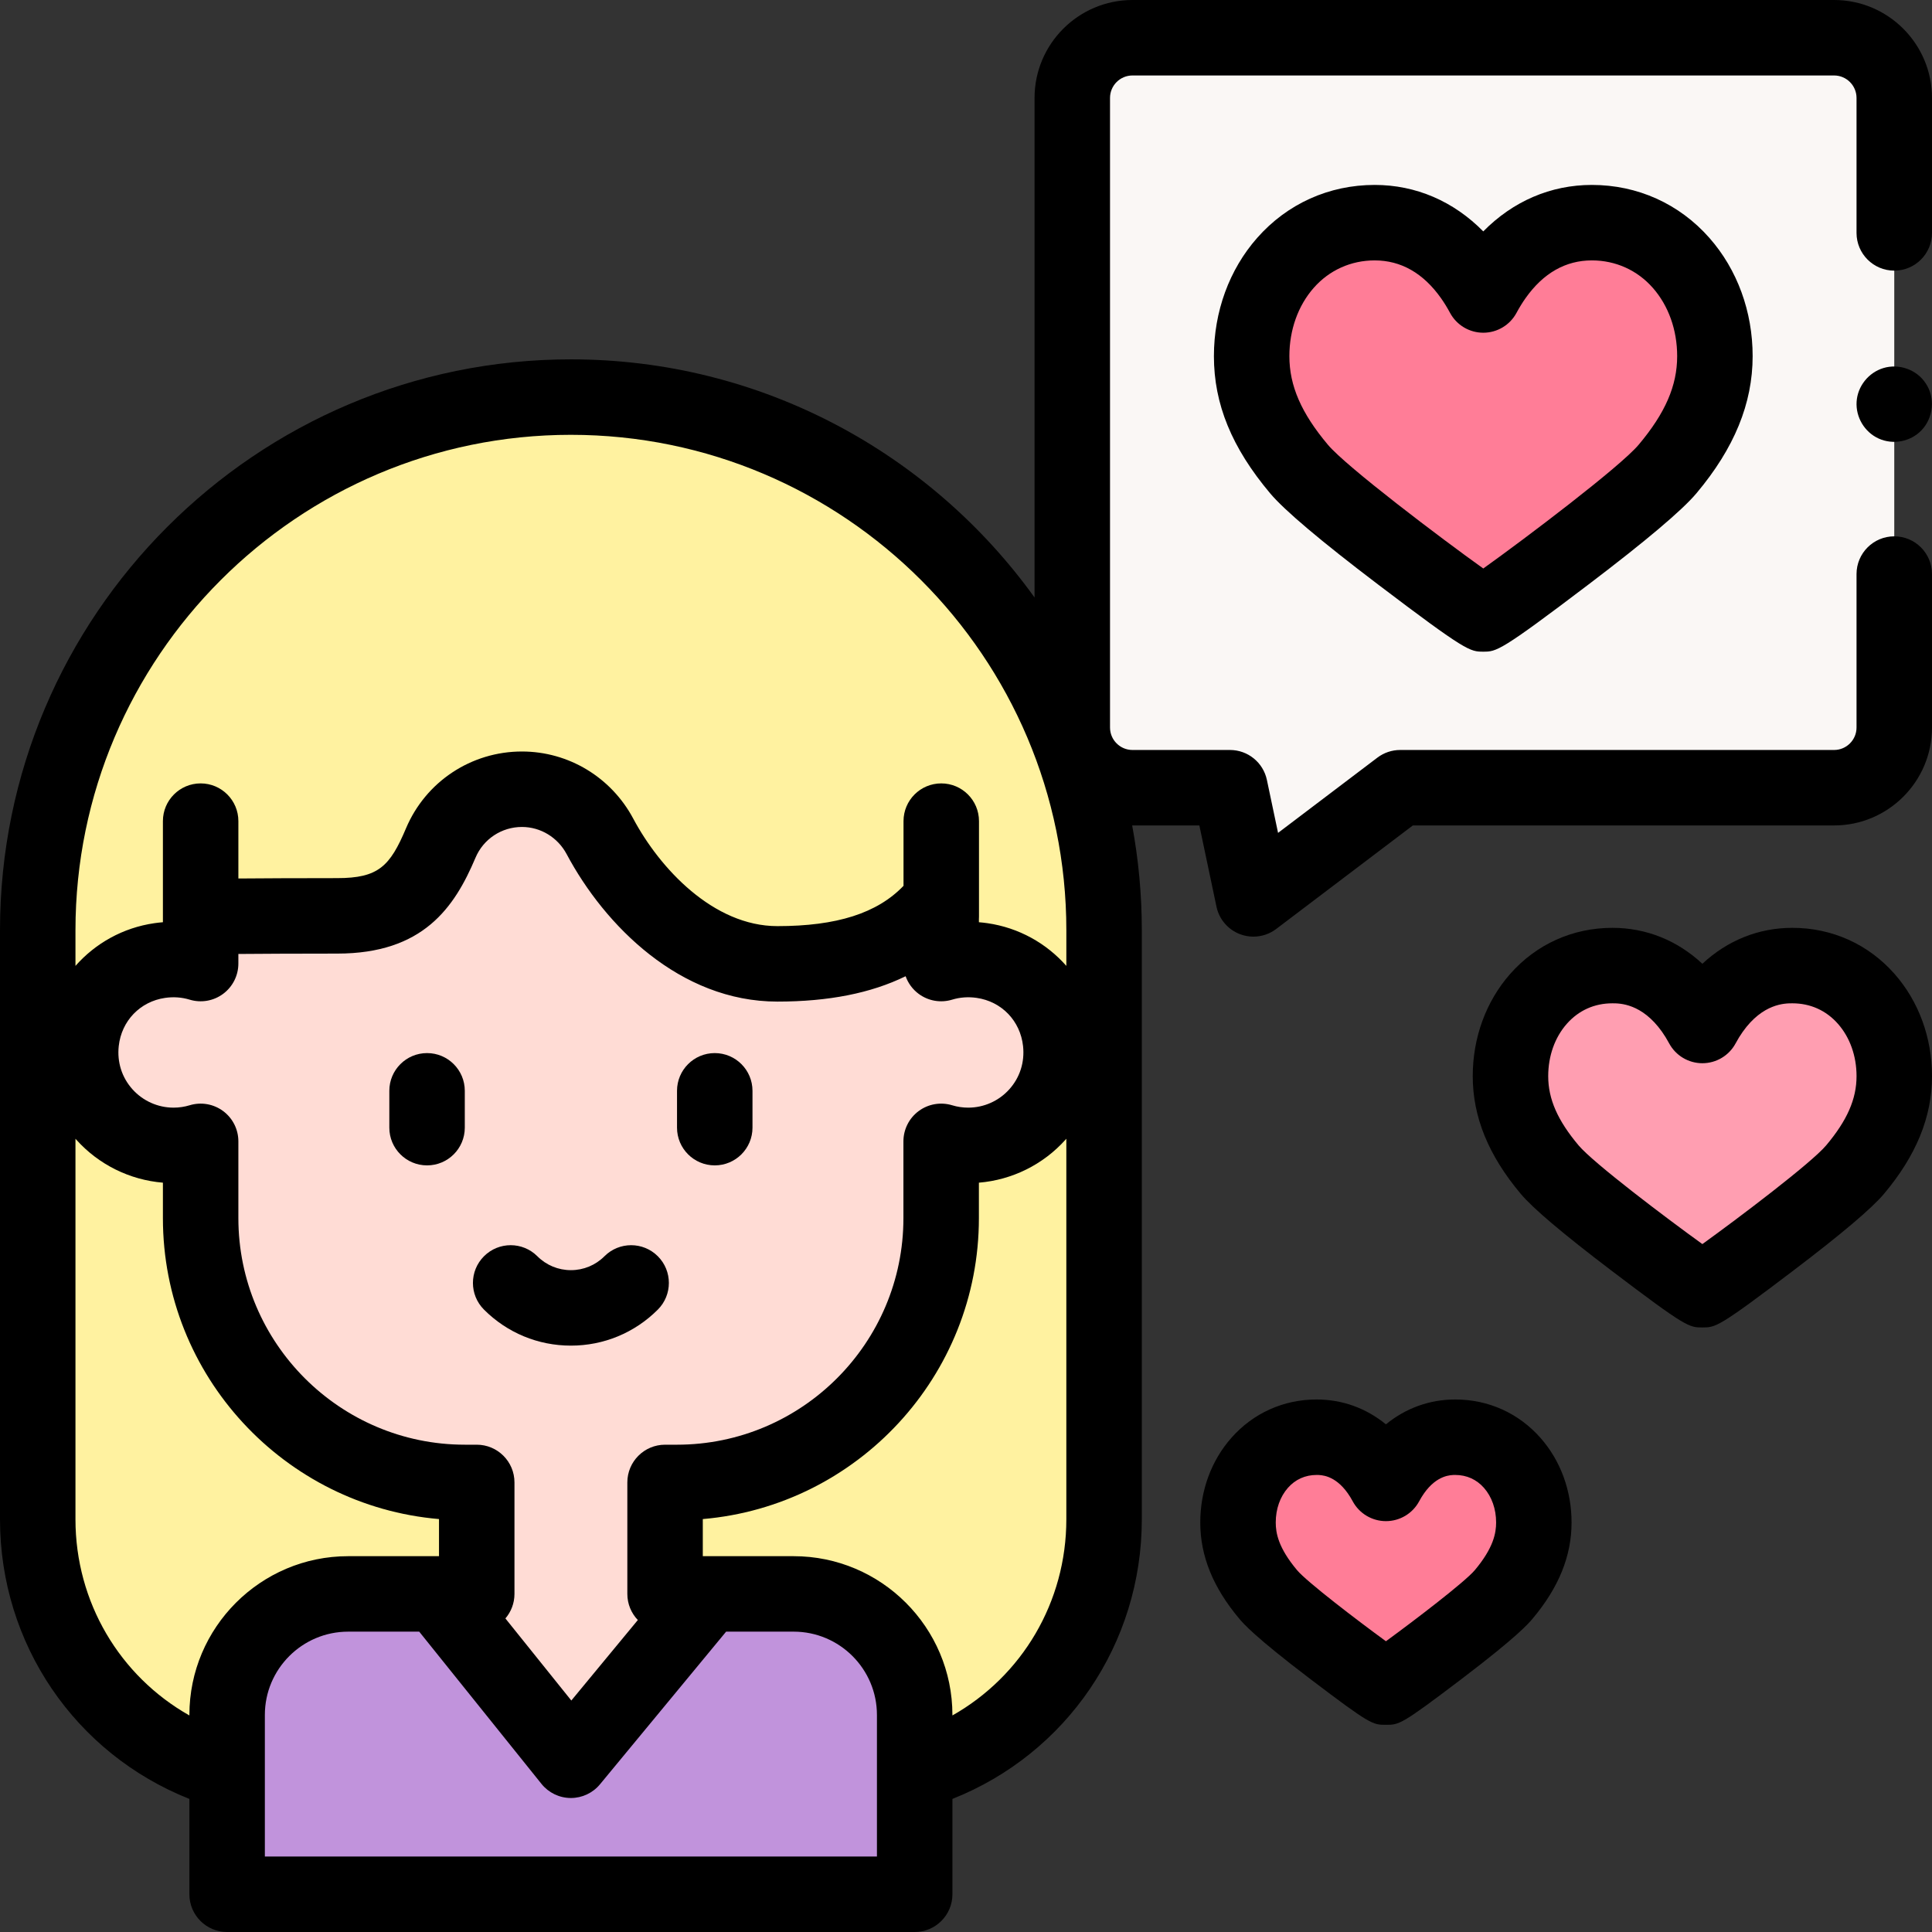 <svg id="Capa_1" enable-background="new 0 0 512 512" height="512" viewBox="0 0 512 512" width="512" xmlns="http://www.w3.org/2000/svg"><rect x="0" y="0" width="512" height="512" fill="#333333" stroke="none"/><g><g><path d="m502 61.721v-35.769c0-8.81-7.14-15.952-15.949-15.952h-185.936c-8.808 0-15.948 7.142-15.948 15.952v166.848c0 8.81 7.14 15.952 15.948 15.952h25.84l6.21 29.467 38.897-29.467h114.989c8.808 0 15.949-7.142 15.949-15.952v-40.666" fill="#faf7f5"/><path clip-rule="evenodd" d="m59.02 469.255c-28.4-8.833-49.02-35.323-49.02-66.629v-156.098c0-78.036 63.26-141.296 141.296-141.296 78.036 0 141.296 63.261 141.296 141.296v156.098c0 31.274-20.578 57.742-48.932 66.602" fill="#fff2a0" fill-rule="evenodd"/><path d="m182.957 422.405h27.369c17.715 0 32.075 14.36 32.075 32.075v47.52h-182.209v-47.52c0-17.714 14.36-32.075 32.075-32.075h30.946" fill="#c193dc"/><path d="m281.064 276.135c-1.224-11.187-9.675-19.979-20.814-21.583-3.802-.548-7.468-.223-10.83.801v-16.894c-10.003 13.016-25.725 16.973-43.406 16.973-19.984 0-37.466-15.855-47.015-33.775-4.083-7.662-11.999-12.502-20.681-12.502-9.381 0-17.864 5.612-21.513 14.254-5.004 11.851-10.804 19.303-27.43 19.303-22.569 0-36.201.202-36.201.202v12.438c-3.363-1.024-7.032-1.349-10.836-.8-11.139 1.607-19.588 10.402-20.809 21.59-1.619 14.841 9.957 27.395 24.465 27.395 2.498 0 4.908-.372 7.18-1.064v20.337c0 38.688 31.351 70.05 70.025 70.05h3.142v29.544h-10.447l35.403 44.084 36.427-44.084h-11.471v-29.544h3.142c38.674 0 70.025-31.363 70.025-70.05v-20.337c2.272.692 4.682 1.064 7.18 1.064 14.51.001 26.088-12.558 24.464-27.402z" fill="#ffdcd5"/><path d="m364.31 59.008c12.936 0 21.125 7.728 25.718 14.21 1.191 1.682 2.205 3.369 3.056 4.956.851-1.587 1.864-3.274 3.056-4.956 4.592-6.483 12.782-14.21 25.718-14.21 9.197 0 17.598 3.785 23.653 10.657 5.776 6.556 8.957 15.336 8.957 24.723 0 10.218-3.988 19.722-12.551 29.908-7.653 9.104-47.987 38.401-48.833 38.401-.845 0-41.18-29.297-48.833-38.401-8.563-10.187-12.551-19.69-12.551-29.908 0-9.387 3.181-18.167 8.957-24.723 6.055-6.872 14.455-10.657 23.653-10.657z" fill="#ff7d97"/><path d="m348.909 380.879c8.261 0 13.49 4.935 16.423 9.074.761 1.074 1.408 2.151 1.952 3.165.543-1.014 1.19-2.091 1.952-3.165 2.932-4.14 8.162-9.074 16.423-9.074 5.873 0 11.238 2.417 15.105 6.806 3.688 4.186 5.72 9.793 5.72 15.787 0 6.525-2.547 12.594-8.015 19.099-4.887 5.814-30.644 24.523-31.184 24.523s-26.297-18.708-31.184-24.522c-5.468-6.505-8.015-12.574-8.015-19.099 0-5.994 2.031-11.601 5.72-15.788 3.866-4.39 9.23-6.806 15.103-6.806z" fill="#ff7d97"/><path d="m427.308 255.887c10.717 0 17.502 6.402 21.306 11.773.987 1.394 1.827 2.791 2.532 4.106.705-1.315 1.544-2.712 2.532-4.106 3.805-5.371 10.589-11.773 21.306-11.773 7.62 0 14.579 3.136 19.596 8.829 4.785 5.431 7.421 12.705 7.421 20.482 0 8.465-3.304 16.339-10.398 24.778-6.34 7.543-39.756 31.814-40.456 31.814-.701 0-34.116-24.271-40.456-31.814-7.094-8.439-10.398-16.313-10.398-24.778 0-7.777 2.635-15.051 7.421-20.482 5.015-5.694 11.974-8.829 19.594-8.829z" fill="#ff9eb1"/></g><g><path d="m486.052 0h-185.937c-14.308 0-25.948 11.642-25.948 25.953v132.387c-27.49-38.193-72.326-63.107-122.871-63.107-83.425-.001-151.296 67.87-151.296 151.295v156.098c0 33.049 19.927 62.095 50.191 74.107v25.267c0 5.523 4.478 10 10 10h182.21c5.522 0 10-4.477 10-10v-25.267c30.26-12.014 50.191-41.071 50.191-74.107v-156.098c0-9.485-.878-18.77-2.556-27.776h.078 17.728l4.537 21.529c.706 3.352 3.078 6.108 6.287 7.306 1.136.424 2.319.632 3.497.632 2.149 0 4.276-.693 6.04-2.029l36.218-27.438h111.63c14.308 0 25.948-11.642 25.948-25.953v-40.666c0-5.523-4.478-10-10-10s-10 4.477-10 10v40.667c0 3.282-2.668 5.953-5.948 5.953h-114.99c-2.181 0-4.301.712-6.039 2.029l-26.324 19.943-2.958-14.035c-.975-4.626-5.057-7.938-9.785-7.938h-25.84c-3.28 0-5.948-2.67-5.948-5.953v-166.846c0-3.282 2.668-5.953 5.948-5.953h185.937c3.28 0 5.948 2.67 5.948 5.953v35.769c0 5.523 4.478 10 10 10s10-4.477 10-10v-35.769c0-14.311-11.641-25.953-25.948-25.953zm-334.755 115.232c72.396 0 131.296 58.899 131.296 131.296v9.444c-5.272-5.984-12.595-10.12-20.918-11.318-.753-.108-1.505-.193-2.255-.253v-.838c.014-.214.022-.43.022-.648v-25.305c0-5.523-4.478-10-10-10-5.523 0-10 4.477-10 10v17.144c-6.973 7.27-17.705 10.679-33.428 10.679-16.987 0-31.189-15.341-38.191-28.478-5.85-10.979-17.156-17.799-29.506-17.799-13.441 0-25.501 7.994-30.725 20.364-4.249 10.061-7.316 13.193-18.219 13.193-11.006 0-19.943.049-26.201.098v-15.201c0-5.523-4.478-10-10-10-5.523 0-10 4.477-10 10v26.79c-.753.061-1.508.146-2.264.255-8.32 1.2-15.639 5.335-20.909 11.317v-9.444c.001-72.397 58.9-131.296 131.298-131.296zm28.098 267.629h-3.143c-5.522 0-10 4.477-10 10v29.544c0 2.686 1.059 5.124 2.781 6.92l-17.626 21.331-17.468-21.751c1.497-1.749 2.401-4.019 2.401-6.501v-29.544c0-5.523-4.478-10-10-10h-3.143c-33.098 0-60.025-26.938-60.025-60.05v-20.337c0-3.168-1.501-6.149-4.047-8.035-2.544-1.885-5.833-2.454-8.865-1.531-1.375.418-2.811.63-4.268.63-4.146 0-8.112-1.772-10.884-4.863-2.811-3.134-4.104-7.199-3.64-11.448.729-6.687 5.67-11.821 12.295-12.777 2.232-.322 4.416-.164 6.496.469 3.032.924 6.321.354 8.865-1.531 2.546-1.886 4.047-4.867 4.047-8.035v-2.542c6.215-.05 15.154-.099 26.201-.099 22.771 0 31.068-12.213 36.643-25.413 2.09-4.948 6.918-8.145 12.301-8.145 4.944 0 9.487 2.761 11.855 7.205 10.065 18.888 30.021 39.072 55.841 39.072 13.526 0 24.796-2.216 33.987-6.72.658 1.845 1.851 3.48 3.466 4.676 2.545 1.886 5.833 2.456 8.866 1.531 2.076-.633 4.261-.791 6.491-.469 6.625.954 11.567 6.087 12.299 12.773.465 4.25-.827 8.316-3.638 11.451-2.772 3.092-6.739 4.865-10.886 4.865-1.457 0-2.893-.212-4.268-.63-3.034-.922-6.32-.353-8.865 1.531-2.546 1.886-4.047 4.867-4.047 8.035v20.337c.003 33.112-26.925 60.051-60.022 60.051zm-159.395 19.765v-100.846c.073.083.146.166.22.248 5.929 6.611 14.173 10.674 22.953 11.394v9.389c0 41.828 32.241 76.267 73.168 79.759v9.835h-.447c-.019 0-.037 0-.056.001h-23.571c-23.2 0-42.075 18.874-42.075 42.075v.132c-18.46-10.436-30.192-30.032-30.192-51.987zm212.401 89.374h-162.21v-37.52c0-12.172 9.903-22.075 22.075-22.075h18.832l32.401 40.346c1.883 2.344 4.721 3.717 7.727 3.738h.069c2.981 0 5.809-1.331 7.709-3.63l33.426-40.454h17.894c12.172 0 22.075 9.903 22.075 22.075v37.52zm20-37.389v-.131c0-23.2-18.875-42.075-42.075-42.075h-22.549c-.018 0-.036-.001-.054-.001h-1.472v-9.835c40.927-3.492 73.168-37.931 73.168-79.759v-9.389c8.782-.721 17.027-4.785 22.957-11.398.072-.081.144-.162.216-.244v100.846c.001 21.947-11.733 41.549-30.191 51.986z"/><path d="m510.31 101.56c-2.372-3.632-7.08-5.274-11.211-4.014-3.929 1.198-6.819 4.801-7.079 8.912-.259 4.102 2.104 8.063 5.851 9.762 3.803 1.725 8.405.847 11.308-2.153 3.209-3.317 3.762-8.671 1.131-12.507z"/><path d="m421.857 49.008c-10.911 0-20.898 4.32-28.774 12.314-7.878-7.994-17.865-12.314-28.773-12.314-12.11 0-23.175 4.988-31.157 14.046-7.386 8.384-11.453 19.512-11.453 31.333 0 12.705 4.733 24.252 14.897 36.342 3.774 4.49 13.389 12.614 28.577 24.145 23.474 17.822 24.413 17.822 27.91 17.822s4.436 0 27.91-17.822c15.188-11.531 24.803-19.655 28.577-24.145 10.024-11.925 14.897-23.813 14.897-36.342 0-11.822-4.067-22.949-11.454-31.333-7.982-9.057-19.046-14.046-31.157-14.046zm12.405 68.853c-4.882 5.807-30.035 24.837-41.179 32.795-11.143-7.959-36.298-26.989-41.178-32.794-7.059-8.397-10.206-15.637-10.206-23.474 0-6.951 2.295-13.383 6.46-18.112 4.13-4.687 9.865-7.268 16.15-7.268 6.954 0 12.861 3.361 17.558 9.99.851 1.201 1.658 2.513 2.402 3.9 1.74 3.248 5.126 5.275 8.812 5.276h.002c3.684 0 7.069-2.025 8.811-5.271.749-1.396 1.558-2.708 2.405-3.905 4.695-6.629 10.603-9.99 17.558-9.99 6.285 0 12.021 2.581 16.149 7.268 4.167 4.729 6.461 11.162 6.461 18.112.001 7.837-3.147 15.076-10.205 23.473z"/><path d="m385.658 370.878c-6.815 0-13.122 2.294-18.374 6.586-5.253-4.292-11.56-6.586-18.375-6.586-8.786 0-16.815 3.621-22.607 10.195-5.3 6.015-8.218 13.969-8.218 22.398 0 8.889 3.39 17.241 10.36 25.533.963 1.146 3.892 4.63 18.83 15.972 15.959 12.116 16.498 12.116 20.009 12.116 3.51 0 4.049 0 20.008-12.116 14.939-11.342 17.867-14.826 18.831-15.972 6.971-8.294 10.359-16.646 10.359-25.533 0-8.43-2.918-16.384-8.217-22.399-5.791-6.573-13.82-10.194-22.606-10.194zm5.156 45.257c-2.569 3.056-15.881 13.238-23.529 18.811-7.648-5.572-20.959-15.754-23.529-18.811-5.025-5.978-5.67-9.908-5.67-12.664 0-3.558 1.145-6.817 3.225-9.177 1.969-2.235 4.597-3.416 7.6-3.416 1.193 0 4.823 0 8.262 4.854.458.646.896 1.357 1.302 2.114 1.742 3.246 5.128 5.271 8.812 5.271h.004c3.686-.001 7.071-2.03 8.812-5.278.402-.752.839-1.461 1.296-2.106 3.439-4.855 7.069-4.855 8.263-4.855 3.003 0 5.632 1.182 7.602 3.417 2.078 2.359 3.223 5.618 3.223 9.177-.005 2.756-.649 6.686-5.673 12.663z"/><path d="m474.983 245.887c-8.956 0-17.19 3.331-23.837 9.522-6.648-6.191-14.882-9.522-23.839-9.522-10.532 0-20.156 4.339-27.1 12.218-6.395 7.259-9.916 16.88-9.916 27.092 0 10.802 4.168 21.011 12.743 31.213 3.209 3.817 11.267 10.635 23.95 20.265 19.907 15.114 20.64 15.114 24.16 15.114s4.253 0 24.16-15.114c12.685-9.63 20.742-16.449 23.951-20.266 8.576-10.2 12.745-20.41 12.745-31.211 0-10.212-3.522-19.834-9.918-27.092-6.942-7.879-16.566-12.219-27.099-12.219zm8.963 57.654c-3.922 4.666-23.314 19.319-32.801 26.152-9.486-6.833-28.878-21.485-32.801-26.152-5.569-6.625-8.053-12.283-8.053-18.343 0-5.341 1.748-10.268 4.923-13.871 3.136-3.559 7.317-5.439 12.093-5.439 1.928 0 7.796 0 13.147 7.552.661.934 1.293 1.961 1.879 3.052 1.741 3.248 5.127 5.274 8.813 5.274s7.071-2.027 8.814-5.274c.583-1.087 1.215-2.115 1.879-3.051 5.351-7.553 11.218-7.553 13.146-7.553 4.775 0 8.957 1.881 12.093 5.44 3.175 3.604 4.924 8.53 4.924 13.871-.002 6.059-2.485 11.716-8.056 18.342z"/><path d="m113.175 279.079c-5.522 0-10 4.477-10 10v9.759c0 5.523 4.478 10 10 10 5.523 0 10-4.477 10-10v-9.759c0-5.523-4.478-10-10-10z"/><path d="m189.418 279.079c-5.523 0-10 4.477-10 10v9.759c0 5.523 4.477 10 10 10 5.522 0 10-4.477 10-10v-9.759c0-5.523-4.478-10-10-10z"/><path d="m160.189 332.919c-2.375 2.376-5.533 3.685-8.892 3.685s-6.517-1.309-8.892-3.685c-3.905-3.906-10.236-3.908-14.142-.002-3.906 3.904-3.907 10.236-.003 14.142 6.152 6.155 14.334 9.545 23.036 9.545 8.701 0 16.883-3.39 23.036-9.544 3.904-3.906 3.903-10.238-.002-14.143-3.906-3.904-10.236-3.903-14.141.002z"/></g></g></svg>